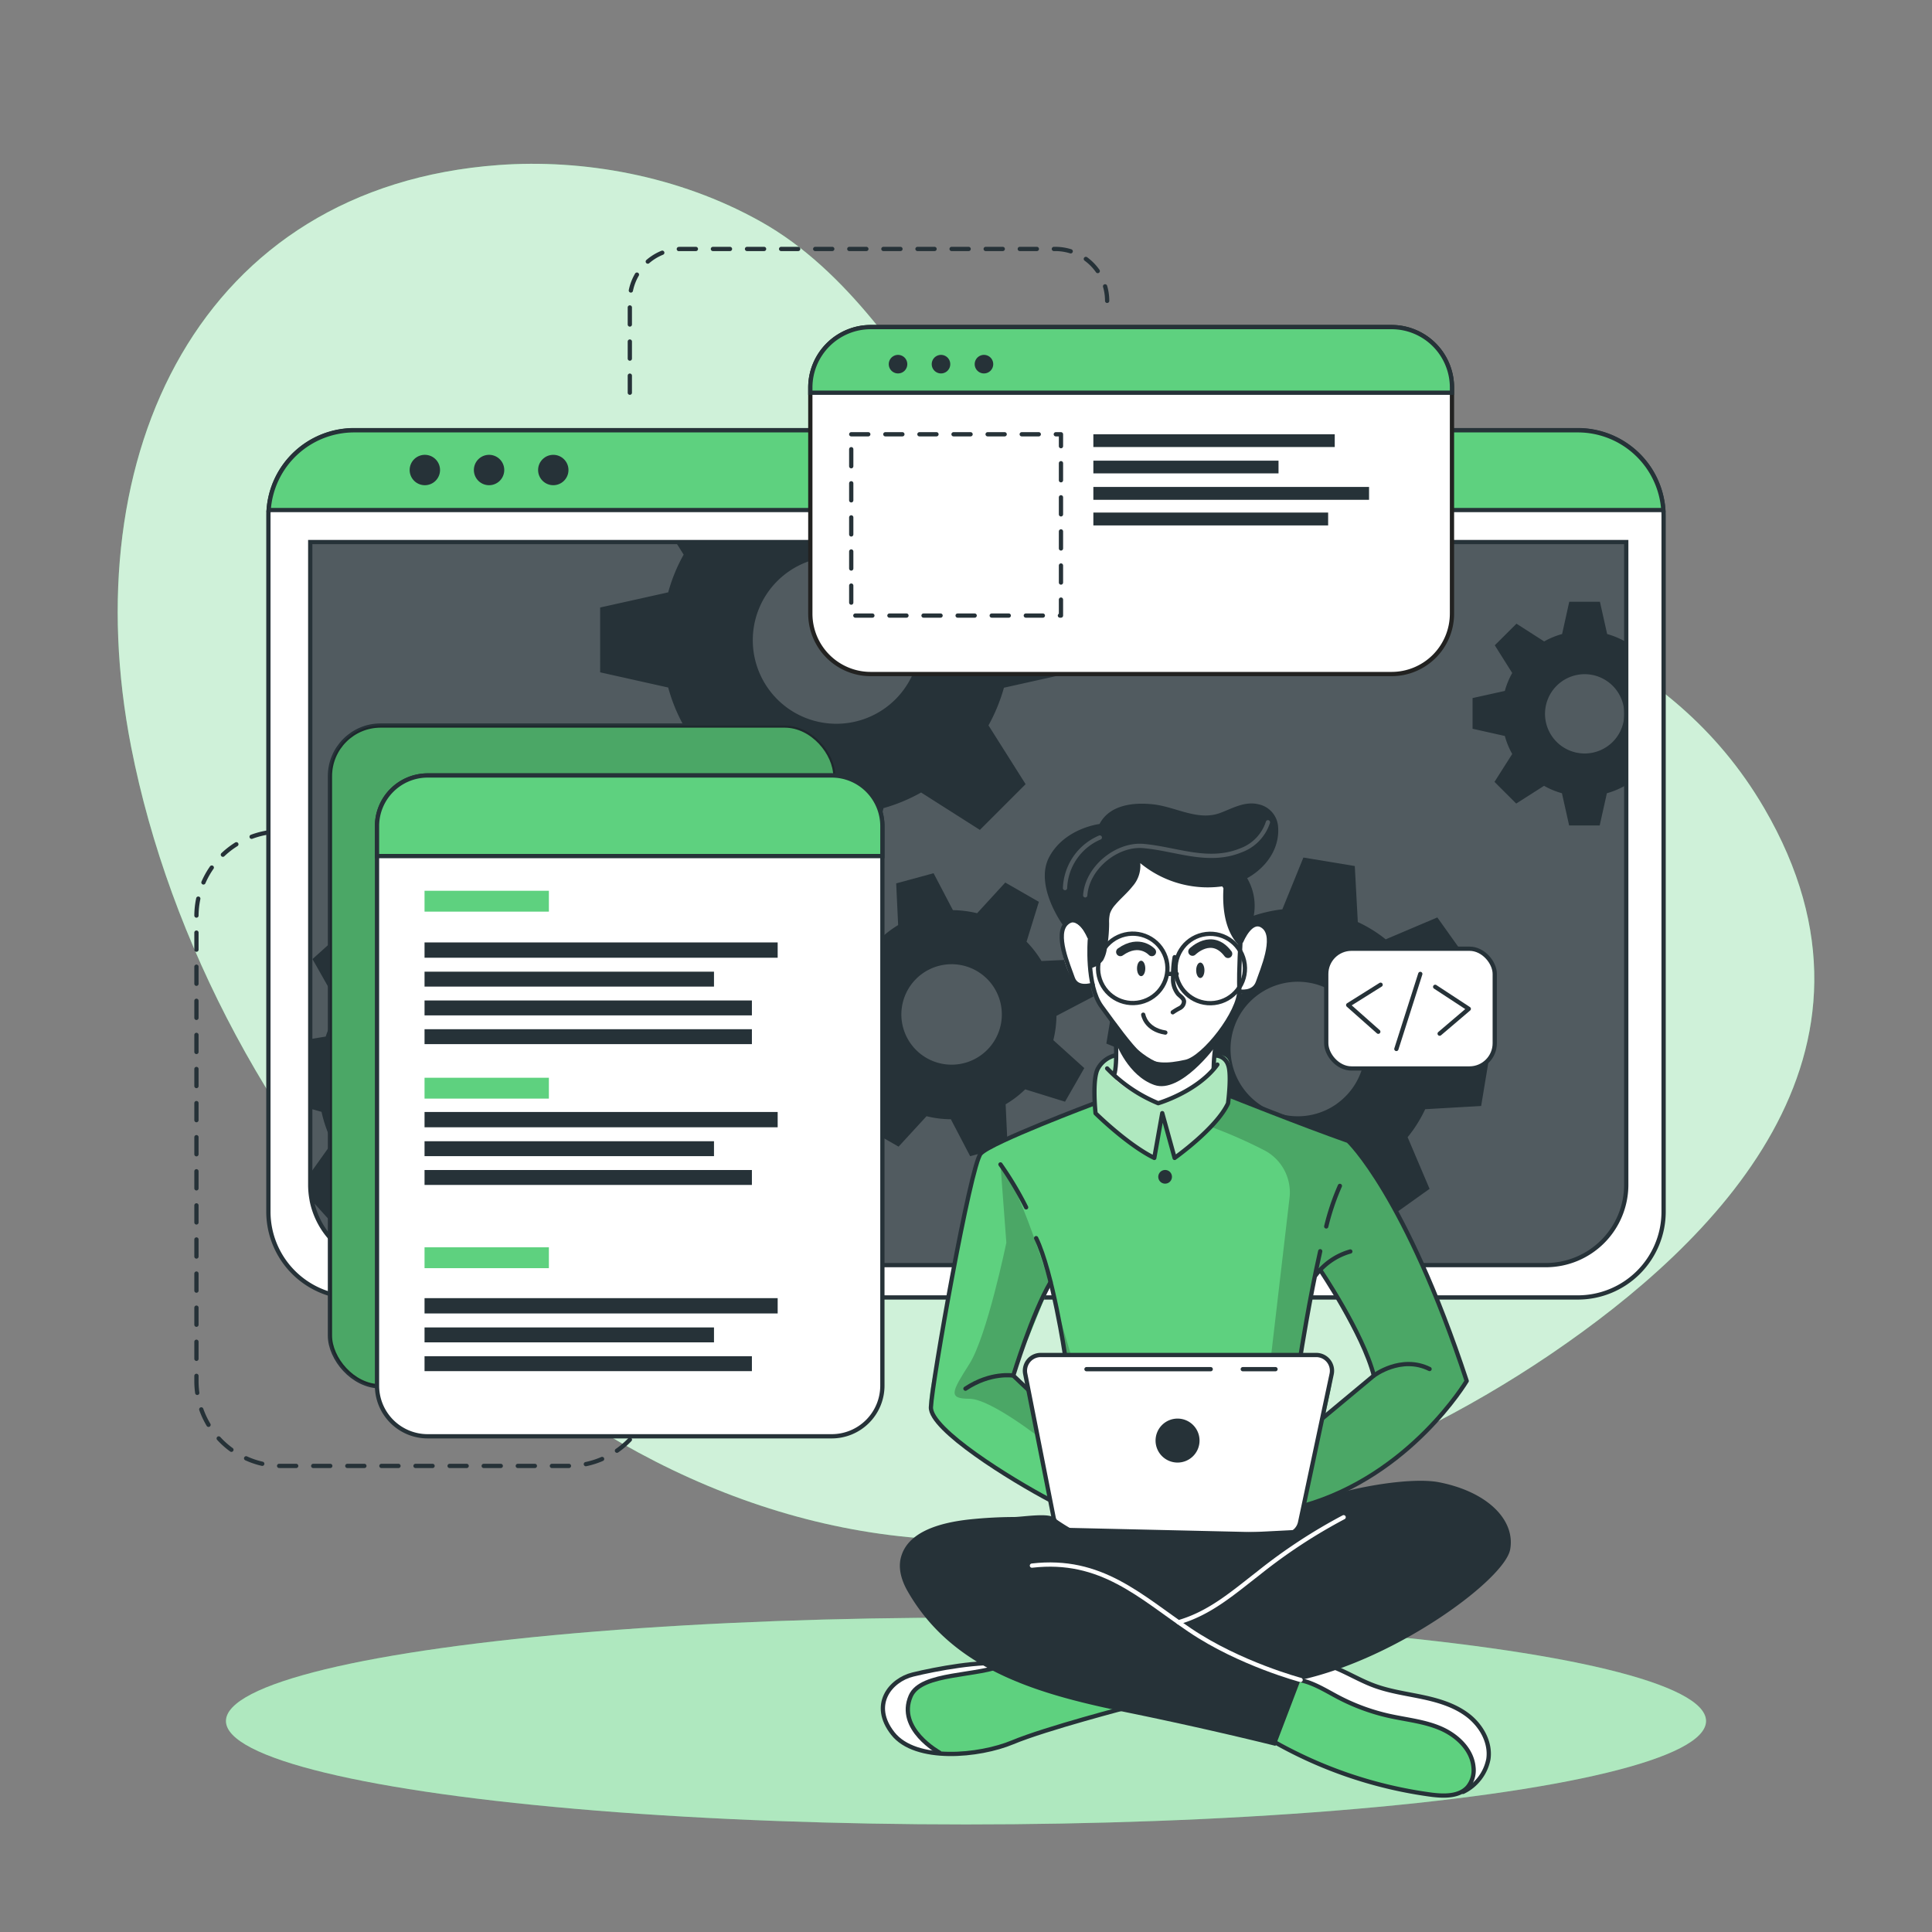 <svg xmlns="http://www.w3.org/2000/svg" viewBox="0 0 500 500"><rect x="0" y="0" width="500" height="500" fill="#808080" stroke="none"/><g id="freepik--background-simple--inject-176"><path d="M456.55,209.11c-48.74-83.48-180.95-53.75-207.95-94.35C234.77,94,219.3,69.87,196.86,57.34c-21.39-12-46.19-16.21-67.81-14.63C51.84,48.36,19.11,117.44,33.94,193.3,53.74,294.49,143.44,397.86,250,398.58,305.74,399,359,379,400.7,350.87l.93-.63C443.33,321.85,493.77,272.84,456.55,209.11Z" style="fill:#5ed17f"></path><path d="M456.55,209.11c-48.74-83.48-180.95-53.75-207.95-94.35C234.77,94,219.3,69.87,196.86,57.34c-21.39-12-46.19-16.21-67.81-14.63C51.84,48.36,19.11,117.44,33.94,193.3,53.74,294.49,143.44,397.86,250,398.58,305.74,399,359,379,400.7,350.87l.93-.63C443.33,321.85,493.77,272.84,456.55,209.11Z" style="fill:#fff;opacity:0.7"></path></g><g id="freepik--Lines--inject-176"><path d="M78.19,215.18H72.77a21.93,21.93,0,0,0-21.93,21.93V357.45a21.93,21.93,0,0,0,21.93,21.93h74.36a21.93,21.93,0,0,0,21.93-21.93h0" style="fill:none;stroke:#263238;stroke-linecap:round;stroke-linejoin:round;stroke-width:1.103px;stroke-dasharray:4.412"></path><path d="M163,101.63V77.86A13.43,13.43,0,0,1,176.4,64.43h96.7a13.43,13.43,0,0,1,13.43,13.43h0" style="fill:none;stroke:#263238;stroke-linecap:round;stroke-linejoin:round;stroke-width:1.103px;stroke-dasharray:4.412"></path></g><g id="freepik--Shadow--inject-176"><ellipse cx="250" cy="445.4" rx="191.52" ry="26.76" style="fill:#5ed17f"></ellipse><ellipse cx="250" cy="445.4" rx="191.52" ry="26.76" style="fill:#fff;opacity:0.5"></ellipse></g><g id="freepik--Window--inject-176"><path d="M430.54,133.52V313.58a22.2,22.2,0,0,1-22.19,22.2H91.65a22.2,22.2,0,0,1-22.19-22.2V133.52c0-.53,0-1,.07-1.56a22.18,22.18,0,0,1,22.12-20.64h316.7A22.18,22.18,0,0,1,430.47,132C430.52,132.48,430.54,133,430.54,133.52Z" style="fill:#fff;stroke:#263238;stroke-linecap:round;stroke-linejoin:round;stroke-width:1.103px"></path><path d="M80.26,140.28H420.87a0,0,0,0,1,0,0V306.61a20.8,20.8,0,0,1-20.8,20.8h-299a20.8,20.8,0,0,1-20.8-20.8V140.28a0,0,0,0,1,0,0Z" style="fill:#263238"></path><path d="M420.88,140.28V306.61a20.69,20.69,0,0,1-20.57,20.8H100.83a20.69,20.69,0,0,1-20.57-20.8V140.28Z" style="fill:#fff;opacity:0.2"></path><path d="M430.47,132H69.53a22.18,22.18,0,0,1,22.12-20.64h316.7A22.18,22.18,0,0,1,430.47,132Z" style="fill:#5ed17f;stroke:#263238;stroke-miterlimit:10;stroke-width:1.103px"></path><path d="M113.88,121.64a3.93,3.93,0,1,1-3.93-3.93A3.93,3.93,0,0,1,113.88,121.64Z" style="fill:#263238"></path><path d="M130.5,121.64a3.93,3.93,0,1,1-3.93-3.93A3.93,3.93,0,0,1,130.5,121.64Z" style="fill:#263238"></path><circle cx="143.19" cy="121.64" r="3.93" style="fill:#263238"></circle><path d="M420.87,140.28V306.61a20.8,20.8,0,0,1-20.8,20.8h-299a20.8,20.8,0,0,1-20.4-16.76v-.06a21,21,0,0,1-.38-4V140.28Z" style="fill:none;stroke:#263238;stroke-miterlimit:10;stroke-width:1.103px"></path><path d="M420.55,166a20.94,20.94,0,0,0-4.62-1.91l-1.87-8.35h-7.94l-1.85,8.35a20.25,20.25,0,0,0-4.64,1.91l-7.17-4.59L386.85,167l4.51,7.17a20.35,20.35,0,0,0-1.91,4.64l-8.35,1.85v7.94l8.35,1.87a20,20,0,0,0,1.91,4.66l-4.59,7.22,5.62,5.61,7.21-4.59a20.39,20.39,0,0,0,4.63,1.92l1.86,8.34H414l1.86-8.34a20.78,20.78,0,0,0,4.62-1.92l.37.24V165.8Zm-10.44,29a10.26,10.26,0,1,1,10.26-10.25A10.25,10.25,0,0,1,410.11,195Z" style="fill:#263238"></path><path d="M277.45,174.05V157.31l-17.6-3.91a45.51,45.51,0,0,0-4-9.77l2.13-3.35h-83.1l2.05,3.26a43,43,0,0,0-4,9.76l-17.61,3.92V174l17.61,3.93a43.65,43.65,0,0,0,4,9.84l-9.67,15.21,11.85,11.84,15.2-9.68a44.38,44.38,0,0,0,9.77,4.05L208,226.74H224.7l3.94-17.59a44.64,44.64,0,0,0,9.74-4.05l15.21,9.68,11.84-11.84-9.61-15.21a45.87,45.87,0,0,0,4-9.75Zm-61,13.26a21.63,21.63,0,1,1,21.63-21.63A21.62,21.62,0,0,1,216.45,187.31Z" style="fill:#263238"></path><path d="M166.38,289l.71-13.29-13.77-3.88a37.21,37.21,0,0,0-2.82-7.9l8.32-11.68-8.92-9.89-12.46,7a36.51,36.51,0,0,0-7.59-3.63l-2.38-14.12L114.19,231l-3.84,13.81a35,35,0,0,0-7.9,2.8l-11.67-8.31-9.91,8.91,7.06,12.47a35,35,0,0,0-3.64,7.58l-4,.66v18l2.92.82A34.6,34.6,0,0,0,86,295.65l-5.74,8.05.38,6.89v.06l5.93,6.57,12.48-7.05a34.66,34.66,0,0,0,7.61,3.67L109,327.4h0l.11.57,13.28.7.35-1.27h0l3.49-12.53a35.53,35.53,0,0,0,7.94-2.8l11.65,8.3,9.9-8.9-7-12.48a34.53,34.53,0,0,0,3.59-7.57Zm-35.27-20.75a17.2,17.2,0,1,0-1.28,24.28A17.2,17.2,0,0,0,131.11,268.29Z" style="fill:#263238"></path><path d="M272.6,269.19a27.25,27.25,0,0,0,.81-6.29l9.55-5-2.64-9.69-10.78.5a27.27,27.27,0,0,0-3.87-5l3.19-10.31-8.7-5-7.28,7.94a28.8,28.8,0,0,0-6.27-.8l-5-9.55-9.68,2.63.51,10.79a27.24,27.24,0,0,0-5,3.87l-10.32-3.19-5,8.69,8,7.27a26,26,0,0,0-.79,6.27l-9.57,5,2.64,9.68,10.8-.51a25.39,25.39,0,0,0,3.85,5l-3.21,10.26,8.71,5,7.24-7.88a26.12,26.12,0,0,0,6.29.79l5,9.56,9.68-2.63-.43-9.22-.07-1.58a26.41,26.41,0,0,0,5.06-3.87l10.31,3.2,4.26-7.44.72-1.26Zm-22.87,5.88a13,13,0,1,1,9.1-15.9A13,13,0,0,1,249.73,275.07Z" style="fill:#263238"></path><path d="M383.32,286.23l2.2-13.3-13.46-5.41a35.27,35.27,0,0,0-1.93-8.3l9.69-10.79-7.84-11-13.36,5.67a35.38,35.38,0,0,0-7.22-4.48l-.78-14.49-13.3-2.2-5.45,13.4a37.15,37.15,0,0,0-8.27,1.95l-10.82-9.69-10.95,7.84,5.68,13.35a36.24,36.24,0,0,0-4.05,6.29c-.15.31-.31.62-.45.93l-14.48.8-2.21,13.28,2.18.88,11.28,4.55a35.18,35.18,0,0,0,1.93,8.26L292,294.63l7.85,11,13.35-5.7a35.06,35.06,0,0,0,7.21,4.52l.75,14.42,13.29,2.2,5.44-13.3a35.13,35.13,0,0,0,8.28-1.94l10.8,9.69,11-7.85-5.68-13.36a34.78,34.78,0,0,0,4.55-7.25Zm-37.3-.6a17.41,17.41,0,1,1,4-24.29A17.41,17.41,0,0,1,346,285.63Z" style="fill:#263238"></path></g><g id="freepik--Graphics--inject-176"><rect x="85.39" y="187.77" width="130.8" height="171.01" rx="13.11" style="fill:#5ed17f;stroke:#263238;stroke-miterlimit:10;stroke-width:1.103px"></rect><rect x="85.39" y="187.77" width="130.8" height="171.01" rx="13.11" style="opacity:0.2"></rect><path d="M228.36,213.8V358.59a13.11,13.11,0,0,1-13.11,13.12H110.67a13.11,13.11,0,0,1-13.1-13.12V213.8a13.11,13.11,0,0,1,13.1-13.11H215.25A13.11,13.11,0,0,1,228.36,213.8Z" style="fill:#fff;stroke:#263238;stroke-linecap:round;stroke-linejoin:round;stroke-width:1.103px"></path><path d="M228.36,213.8v7.75H97.57V213.8a13.11,13.11,0,0,1,13.1-13.11H215.25A13.11,13.11,0,0,1,228.36,213.8Z" style="fill:#5ed17f;stroke:#263238;stroke-miterlimit:10;stroke-width:1.103px"></path><rect x="109.87" y="230.53" width="32.18" height="5.4" style="fill:#5ed17f"></rect><rect x="109.87" y="278.92" width="32.18" height="5.4" style="fill:#5ed17f"></rect><rect x="109.87" y="322.8" width="32.18" height="5.4" style="fill:#5ed17f"></rect><rect x="109.87" y="243.9" width="91.39" height="3.96" style="fill:#263238"></rect><rect x="109.87" y="251.47" width="74.91" height="3.86" style="fill:#263238"></rect><rect x="109.87" y="258.92" width="84.72" height="3.86" style="fill:#263238"></rect><rect x="109.87" y="266.36" width="84.72" height="3.86" style="fill:#263238"></rect><rect x="109.87" y="287.78" width="91.39" height="3.96" style="fill:#263238"></rect><rect x="109.87" y="295.35" width="74.91" height="3.86" style="fill:#263238"></rect><rect x="109.87" y="302.8" width="84.72" height="3.86" style="fill:#263238"></rect><rect x="109.87" y="335.96" width="91.39" height="3.96" style="fill:#263238"></rect><rect x="109.87" y="343.54" width="74.91" height="3.86" style="fill:#263238"></rect><rect x="109.87" y="350.99" width="84.72" height="3.86" style="fill:#263238"></rect><path d="M375.77,100.29v58.52a15.63,15.63,0,0,1-15.64,15.63H225.35a15.63,15.63,0,0,1-15.64-15.63V100.29a15.65,15.65,0,0,1,15.64-15.64H360.13A15.64,15.64,0,0,1,375.77,100.29Z" style="fill:#fff;stroke:#222221;stroke-miterlimit:10;stroke-width:1.103px"></path><path d="M375.77,100.29v1.34H209.71v-1.34a15.65,15.65,0,0,1,15.64-15.64H360.13A15.64,15.64,0,0,1,375.77,100.29Z" style="fill:#5ed17f;stroke:#263238;stroke-miterlimit:10;stroke-width:1.103px"></path><path d="M234.11,95.94a2.4,2.4,0,1,1,0-3.39A2.41,2.41,0,0,1,234.11,95.94Z" style="fill:#263238"></path><path d="M245.23,95.94a2.4,2.4,0,1,1,0-3.39A2.41,2.41,0,0,1,245.23,95.94Z" style="fill:#263238"></path><path d="M256.35,95.94a2.4,2.4,0,1,1,0-3.39A2.41,2.41,0,0,1,256.35,95.94Z" style="fill:#263238"></path><rect x="220.3" y="112.39" width="54.28" height="46.92" style="fill:none;stroke:#263238;stroke-linecap:round;stroke-linejoin:round;stroke-width:1.103px;stroke-dasharray:4.412"></rect><rect x="282.96" y="112.39" width="62.47" height="3.3" style="fill:#263238"></rect><rect x="282.96" y="119.22" width="47.92" height="3.29" style="fill:#263238"></rect><rect x="282.96" y="126.02" width="71.35" height="3.33" style="fill:#263238"></rect><rect x="282.96" y="132.65" width="60.76" height="3.33" style="fill:#263238"></rect><rect x="343.23" y="245.53" width="43.61" height="30.99" rx="6.53" style="fill:#fff;stroke:#263238;stroke-linecap:round;stroke-linejoin:round;stroke-width:1.103px"></rect><polyline points="357.3 254.85 348.91 260.11 356.7 267.01" style="fill:none;stroke:#263238;stroke-linecap:round;stroke-linejoin:round;stroke-width:1.103px"></polyline><polyline points="372.58 267.51 380.12 261.09 371.42 255.39" style="fill:none;stroke:#263238;stroke-linecap:round;stroke-linejoin:round;stroke-width:1.103px"></polyline><line x1="361.38" y1="271.47" x2="367.57" y2="252.05" style="fill:none;stroke:#263238;stroke-linecap:round;stroke-linejoin:round;stroke-width:1.103px"></line></g><g id="freepik--Character--inject-176"><path d="M296.86,440.47s-29,8.31-33.05,9.75c-3.68,1.3-13.66,4.8-21.15,3.71a15.89,15.89,0,0,1-2.14-.46c-7.59-2.26-11-4.37-12-9.14s2.78-8.29,6.42-10.54,23.38-4.6,23.38-4.6l4.77,1.4h0Z" style="fill:#5ed17f"></path><path d="M242.66,453.93a15.89,15.89,0,0,1-2.14-.46c-7.59-2.26-11-4.37-12-9.14s2.78-8.29,6.42-10.54,23.38-4.6,23.38-4.6l4.77,1.4c-4.32,2-20.4,3.09-23.91,5.11s-5.2,5.82-3.13,11C237.16,449.4,240.12,452.05,242.66,453.93Z" style="fill:#fff"></path><path d="M292.5,441.65s-21.78,5.64-30.42,9.25-25.11,5.19-31-2.25-.68-13.86,5.19-15.29,17.74-3.68,24.22-2.77" style="fill:none;stroke:#263238;stroke-linecap:round;stroke-linejoin:round;stroke-width:1.103px"></path><path d="M243.09,453.54s-11.08-6.08-7.4-14.6c2.72-6.28,17.5-4.92,24.82-8.35" style="fill:none;stroke:#263238;stroke-linecap:round;stroke-linejoin:round;stroke-width:1.103px"></path><path d="M385.19,455.28c-.3,3-1.35,5.81-4.35,7.58-2,1.18-4.84,1.88-8.91,1.84-10.17-.13-29.29-7.4-29.29-7.4l-17.9-9.9,9.31-14.73,2.55-4,6.58,1.48s5.45,3.09,10.93,5.55,18.79,3,23.48,6.77S385.7,450.34,385.19,455.28Z" style="fill:#5ed17f"></path><path d="M385.19,455.28c-.3,3-1.35,5.81-4.35,7.58a13.39,13.39,0,0,0-.5-8.94c-2-4.49-8.51-8.45-17.07-9.11s-15.11-4.66-18.54-6.45c-2.68-1.39-8.33-4.43-10.68-5.69l2.55-4,6.58,1.48s5.45,3.09,10.93,5.55,18.79,3,23.48,6.77S385.7,450.34,385.19,455.28Z" style="fill:#fff"></path><path d="M328.71,450.18a112.86,112.86,0,0,0,41.9,14.31c3.26.39,7.05.45,9.23-2a6.82,6.82,0,0,0,1.5-5.11c-.39-4.6-4.26-8.24-8.5-10.07s-8.91-2.25-13.42-3.26a53.38,53.38,0,0,1-12.9-4.72c-3.24-1.69-6.37-3.74-9.94-4.5s-7.82.16-9.73,3.28" style="fill:none;stroke:#263238;stroke-linecap:round;stroke-linejoin:round;stroke-width:1.103px"></path><path d="M378.64,463.74a11.92,11.92,0,0,0,6.55-8.46c.65-4.33-1.82-8.69-5.29-11.35s-7.82-3.92-12.11-4.81S359.11,437.63,355,436c-6.27-2.46-12.46-7.3-19-5.57" style="fill:none;stroke:#263238;stroke-linecap:round;stroke-linejoin:round;stroke-width:1.103px"></path><path d="M348.91,295.26l-30.29-11.52-.38-.15s.11-.8.2-2c.19-2.42.29-6.36-.85-7.69-1.69-2-6.47-.32-11.14-2.46s-13.3,1.69-13.3,1.69-6.24-1.15-9,3.35c-1.4,3.63-.92,9-.92,9l-.57.2c-3.61,1.35-23.25,8.74-27.4,11.71-4.59,3.25-9.67,36.62-11.3,46.42s-4.53,18.63-3.06,22,22.57,19.62,34.71,23.81,55.19,3,55.19,3,.7-.19,1.95-.59c7.28-2.34,33.11-12,46.82-34.68C379.59,357.39,366.31,313.86,348.91,295.26Zm-81.84,56.13c-2.23,1.58-1,7.7-1,7.7l-3.79-3.34,9.52-23.41,4.06,18S269.3,349.82,267.07,351.39Zm76.16,14.87c-1.05.54,3-10.71,1.08-13.26s-7.71-2.31-7.71-2.31l.49-3.07,3.43-17.6,1.14-1.35s11.78,20.19,13.89,27.31C355.55,356,342.71,366.26,343.23,366.26Z" style="fill:#5ed17f"></path><path d="M291.72,222.25l-15.64,16.6s-2.15,1.91-1.3,6.72,2.85,9,4.36,9.28a21.37,21.37,0,0,0,3.62.32s3.35,7.26,5.73,10.11c0,0,.82,11.21.38,14.32,0,0,5.62,4.91,10.91,5.53s13.46-7.48,13.46-7.48l2-9.92s4.8-7.28,5.12-9.22,2.52-1.44,3.6-2.4,3.57-5.23,4-9.27.44-8.68-4.25-7.32c-4.07-1.09-1.52-9.69-1.52-9.69l-7.15-6.3Z" style="fill:#fff"></path><path d="M318.62,283.74a17.67,17.67,0,0,1-.81,1.81c-2.58,4.86-13.82,14.13-13.82,14.13l-3.4-10.45-1.86,10.45c-3.75-1.64-15.19-11.55-15.19-11.55s-.39-.93-.86-2.38l.57-.2s-.48-5.41.92-9c2.74-4.5,9-3.35,9-3.35s8.63-3.83,13.3-1.69,9.45.48,11.14,2.46.65,9.66.65,9.66Z" style="fill:#fff;opacity:0.5"></path><path d="M348.91,295.26l-30.29-11.52-.38-.15s.11-.8.2-2l-.63,3.93-4.48,6.08a124,124,0,0,1,14,6.16A12.28,12.28,0,0,1,333.73,310l-5.58,47.75-2.29,27.11,6.91,7.17c7.28-2.34,33.11-12,46.82-34.68C379.59,357.39,366.31,313.86,348.91,295.26Zm-5.68,71c-1.05.54,3-10.71,1.08-13.26s-7.71-2.31-7.71-2.31l.49-3.07,3.43-17.6,1.14-1.35s11.78,20.19,13.89,27.31C355.55,356,342.71,366.26,343.23,366.26Z" style="opacity:0.2"></path><path d="M277.87,353l-4.71-15.74s-8.45-28.81-14.24-35.91l1.52,20.26s-5,24.2-9.57,31.39-5.59,9,0,9,19.2,10.84,19.2,10.84l-1.05-9ZM266,359.09l-3.79-3.34,9.52-23.41,4.06,18s-6.52-.49-8.75,1.08S266,359.09,266,359.09Z" style="opacity:0.2"></path><path d="M288.49,265.28s.86,8.49,0,12.37" style="fill:none;stroke:#263238;stroke-linecap:round;stroke-linejoin:round;stroke-width:1.103px"></path><path d="M314.11,276.51a36.53,36.53,0,0,1,.94-8.11" style="fill:none;stroke:#263238;stroke-linecap:round;stroke-linejoin:round;stroke-width:1.103px"></path><path d="M316.38,228.58s5.14,6.45,4.87,11.33-.65,10.66-.52,16.32-9.09,17.52-13.83,18.57-8.82,1.32-11.85-1.71-6.06-7.24-10-12.64-3-17.25-3-17.25" style="fill:none;stroke:#263238;stroke-linecap:round;stroke-linejoin:round;stroke-width:1.103px"></path><path d="M304,247.71a26.82,26.82,0,0,0-.4,5.37,6.05,6.05,0,0,0,1.32,4.2c.57.58,1.39,1.05,1.5,1.85a2,2,0,0,1-1.06,1.75,15.55,15.55,0,0,0-1.85,1.1" style="fill:none;stroke:#263238;stroke-linecap:round;stroke-linejoin:round;stroke-width:1.103px"></path><path d="M295.87,262.6s.59,3.83,5.72,4.63" style="fill:none;stroke:#263238;stroke-linecap:round;stroke-linejoin:round;stroke-width:1.103px"></path><path d="M296.4,250.63c0,1.11-.48,2-1.07,2s-1.07-.89-1.07-2,.48-2,1.07-2S296.4,249.53,296.4,250.63Z" style="fill:#263238"></path><path d="M311.71,251.11c0,1.11-.48,2-1.07,2s-1.07-.9-1.07-2,.48-2,1.07-2S311.71,250,311.71,251.11Z" style="fill:#263238"></path><path d="M308.62,246.26s5-5,9.19.58" style="fill:none;stroke:#263238;stroke-linecap:round;stroke-linejoin:round;stroke-width:2.206px"></path><path d="M298.09,246.36s-3.16-3.54-8.14,0" style="fill:none;stroke:#263238;stroke-linecap:round;stroke-linejoin:round;stroke-width:2.206px"></path><path d="M288.87,270s3.05,8.4,9.86,10.79,15.85-10,15.85-10l-.47-1.61s-5.93,7.7-12.52,6.39-13.1-10.25-13.1-10.25Z" style="fill:#263238"></path><path d="M282.76,254.85s-4.06,1.43-5.14-1.73-4.78-11.49-1.54-14.27,5.84,3.67,5.84,3.67" style="fill:none;stroke:#263238;stroke-linecap:round;stroke-linejoin:round;stroke-width:1.103px"></path><path d="M320.72,256.57s3.77.76,4.85-2.4,4.78-11.49,1.54-14.27-5.84,3.67-5.84,3.67" style="fill:none;stroke:#263238;stroke-linecap:round;stroke-linejoin:round;stroke-width:1.103px"></path><path d="M281.92,250.63a5.62,5.62,0,0,0,3.56-2.1,8.74,8.74,0,0,0,1-3.19,37.59,37.59,0,0,0,.56-6.44,8.81,8.81,0,0,1,.23-2.51,6.6,6.6,0,0,1,1.36-2.23c1.41-1.66,3.12-3.06,4.47-4.78a8,8,0,0,0,2-6,27.45,27.45,0,0,0,22.47,5.81c7.15-1.4,14-7.67,13.17-15.55a6.37,6.37,0,0,0-5-5.48c-3.53-.88-6.7,1-9.9,2.21-5.83,2.2-11.54-1.58-17.43-2.21-5-.55-11.23.08-13.85,5.09,0,0-9,1.06-13,8.5s3.57,17.73,3.57,17.73,3-3.68,6.93,3.76Z" style="fill:#263238"></path><path d="M317,226.68s-2.34,12.2,3.77,18.11c0,0,1.34-3.67,2.69-4.57a14.13,14.13,0,0,0-1.07-13.54C317.87,219.58,317,226.68,317,226.68Z" style="fill:#263238"></path><path d="M328.14,212.8a11.49,11.49,0,0,1-7,7.27c-8.48,3.46-16.71-.37-25.21-1.12-6.93-.62-14.58,5.64-15.07,12.76" style="fill:none;stroke:#fff;stroke-linecap:round;stroke-linejoin:round;stroke-width:1.103px;opacity:0.2"></path><path d="M275.63,229.83a14.81,14.81,0,0,1,9-13.08" style="fill:none;stroke:#fff;stroke-linecap:round;stroke-linejoin:round;stroke-width:1.103px;opacity:0.2"></path><path d="M286.53,276.51a38.71,38.71,0,0,0,13.21,9s10.15-2.95,15.31-10" style="fill:none;stroke:#263238;stroke-linecap:round;stroke-linejoin:round;stroke-width:1.103px"></path><circle cx="293.15" cy="250.63" r="8.98" transform="translate(-77.79 145.02) rotate(-24.64)" style="fill:none;stroke:#263238;stroke-linecap:round;stroke-linejoin:round;stroke-width:1.103px"></circle><circle cx="313.22" cy="250.63" r="8.98" transform="translate(-28.22 40.06) rotate(-7)" style="fill:none;stroke:#263238;stroke-linecap:round;stroke-linejoin:round;stroke-width:1.103px"></circle><path d="M288.49,273.16a7,7,0,0,0-4.33,3.35c-1.59,2.8-.63,11.61-.63,11.61s8.21,8.12,15.2,11.55l2.06-11.59,3.2,11.59s10.82-7.65,13.82-14.12c0,0,1-7.55,0-10a3.47,3.47,0,0,0-3.23-2.37" style="fill:none;stroke:#263238;stroke-linecap:round;stroke-linejoin:round;stroke-width:1.103px"></path><path d="M275.63,350.7s-3.21-21.5-7.48-30.27" style="fill:none;stroke:#263238;stroke-linecap:round;stroke-linejoin:round;stroke-width:1.103px"></path><path d="M258.92,301.35a87,87,0,0,1,6.64,11.11" style="fill:none;stroke:#263238;stroke-linecap:round;stroke-linejoin:round;stroke-width:1.103px"></path><path d="M343.23,317.4a62.1,62.1,0,0,1,3.53-10.49" style="fill:none;stroke:#263238;stroke-linecap:round;stroke-linejoin:round;stroke-width:1.103px"></path><path d="M336.6,350.7s2.31-14.74,5.07-26.88" style="fill:none;stroke:#263238;stroke-linecap:round;stroke-linejoin:round;stroke-width:1.103px"></path><path d="M340.52,330a17,17,0,0,1,8.94-6.12" style="fill:none;stroke:#263238;stroke-linecap:round;stroke-linejoin:round;stroke-width:1.103px"></path><path d="M318.25,283.59s18.63,7.45,30.66,11.68c0,0,14.8,13.91,30.67,62.12,0,0-14.54,24.46-42.2,32.3" style="fill:none;stroke:#263238;stroke-linecap:round;stroke-linejoin:round;stroke-width:1.103px"></path><path d="M342.18,367.13,355.55,356s7.07-5.37,14.42-1.7" style="fill:none;stroke:#263238;stroke-linecap:round;stroke-linejoin:round;stroke-width:1.103px"></path><path d="M341.67,328.67S352.72,345,355.55,356" style="fill:none;stroke:#263238;stroke-linecap:round;stroke-linejoin:round;stroke-width:1.103px"></path><path d="M266.15,359.71,262.24,356s-5.8-1-12.38,3.39" style="fill:none;stroke:#263238;stroke-linecap:round;stroke-linejoin:round;stroke-width:1.103px"></path><path d="M262.24,356s4.86-16,9.65-24.19" style="fill:none;stroke:#263238;stroke-linecap:round;stroke-linejoin:round;stroke-width:1.103px"></path><path d="M283.25,285.55s-26.81,10.06-29.44,13-12.62,59.19-12.89,65.63c-.23,5.76,20.65,18.69,31,24.14" style="fill:none;stroke:#263238;stroke-linecap:round;stroke-linejoin:round;stroke-width:1.103px"></path><path d="M303.3,304.56a1.77,1.77,0,1,1-1.77-1.77A1.76,1.76,0,0,1,303.3,304.56Z" style="fill:#263238"></path><path d="M334.32,398.78h-61a1.43,1.43,0,0,1-1.43-1.43h0a1.43,1.43,0,0,1,1.43-1.43h61a1.43,1.43,0,0,1,1.43,1.43h0A1.43,1.43,0,0,1,334.32,398.78Z" style="fill:#263238"></path><path d="M336.46,394l8.17-38.4a4.08,4.08,0,0,0-4-4.93h-71.3a4.08,4.08,0,0,0-4,4.88l7.33,37.12a4.08,4.08,0,0,0,3.91,3.29l55.79,1.28A4.1,4.1,0,0,0,336.46,394Z" style="fill:#fff;stroke:#263238;stroke-linecap:round;stroke-linejoin:round;stroke-width:1.103px"></path><path d="M310.44,372.83a5.69,5.69,0,1,1-5.69-5.7A5.69,5.69,0,0,1,310.44,372.83Z" style="fill:#263238"></path><line x1="321.63" y1="354.34" x2="330.1" y2="354.34" style="fill:none;stroke:#263238;stroke-linecap:round;stroke-linejoin:round;stroke-width:1.103px"></line><line x1="281.18" y1="354.34" x2="313.33" y2="354.34" style="fill:none;stroke:#263238;stroke-linecap:round;stroke-linejoin:round;stroke-width:1.103px"></line><path d="M336.6,434.77l-6.5,17.06s-16.58-4.18-37.81-8.53c-22.21-4.55-45.4-10.44-57.43-31.55-1.46-2.57-2.44-5.61-1.75-8.49,1.73-7.29,11.22-9.27,17.47-10a113.92,113.92,0,0,1,11.83-.66c2,0,8.65-1.09,10.26.1a47.14,47.14,0,0,0,7.71,4.57c3.55,1.51,55.37-1.35,55.37-1.35a18.59,18.59,0,0,0,1.63-6.23c8.15-4.14,27-7.64,35-6.09,12.53,2.43,19.84,9.74,18.45,17.4S361.76,429.2,336.6,434.77Z" style="fill:#263238"></path><path d="M336.6,434.77s-15.77-4.18-28.65-12.88-22.94-18.8-40.89-16.71" style="fill:none;stroke:#fff;stroke-linecap:round;stroke-linejoin:round;stroke-width:1.103px"></path><path d="M305,419.84c8.14-2.34,14.11-7.61,20.64-12.66a139.62,139.62,0,0,1,22.09-14.52" style="fill:none;stroke:#fff;stroke-linecap:round;stroke-linejoin:round;stroke-width:1.103px"></path><line x1="302.13" y1="252.05" x2="304.52" y2="252.05" style="fill:none;stroke:#263238;stroke-linecap:round;stroke-linejoin:round;stroke-width:1.103px"></line></g></svg>